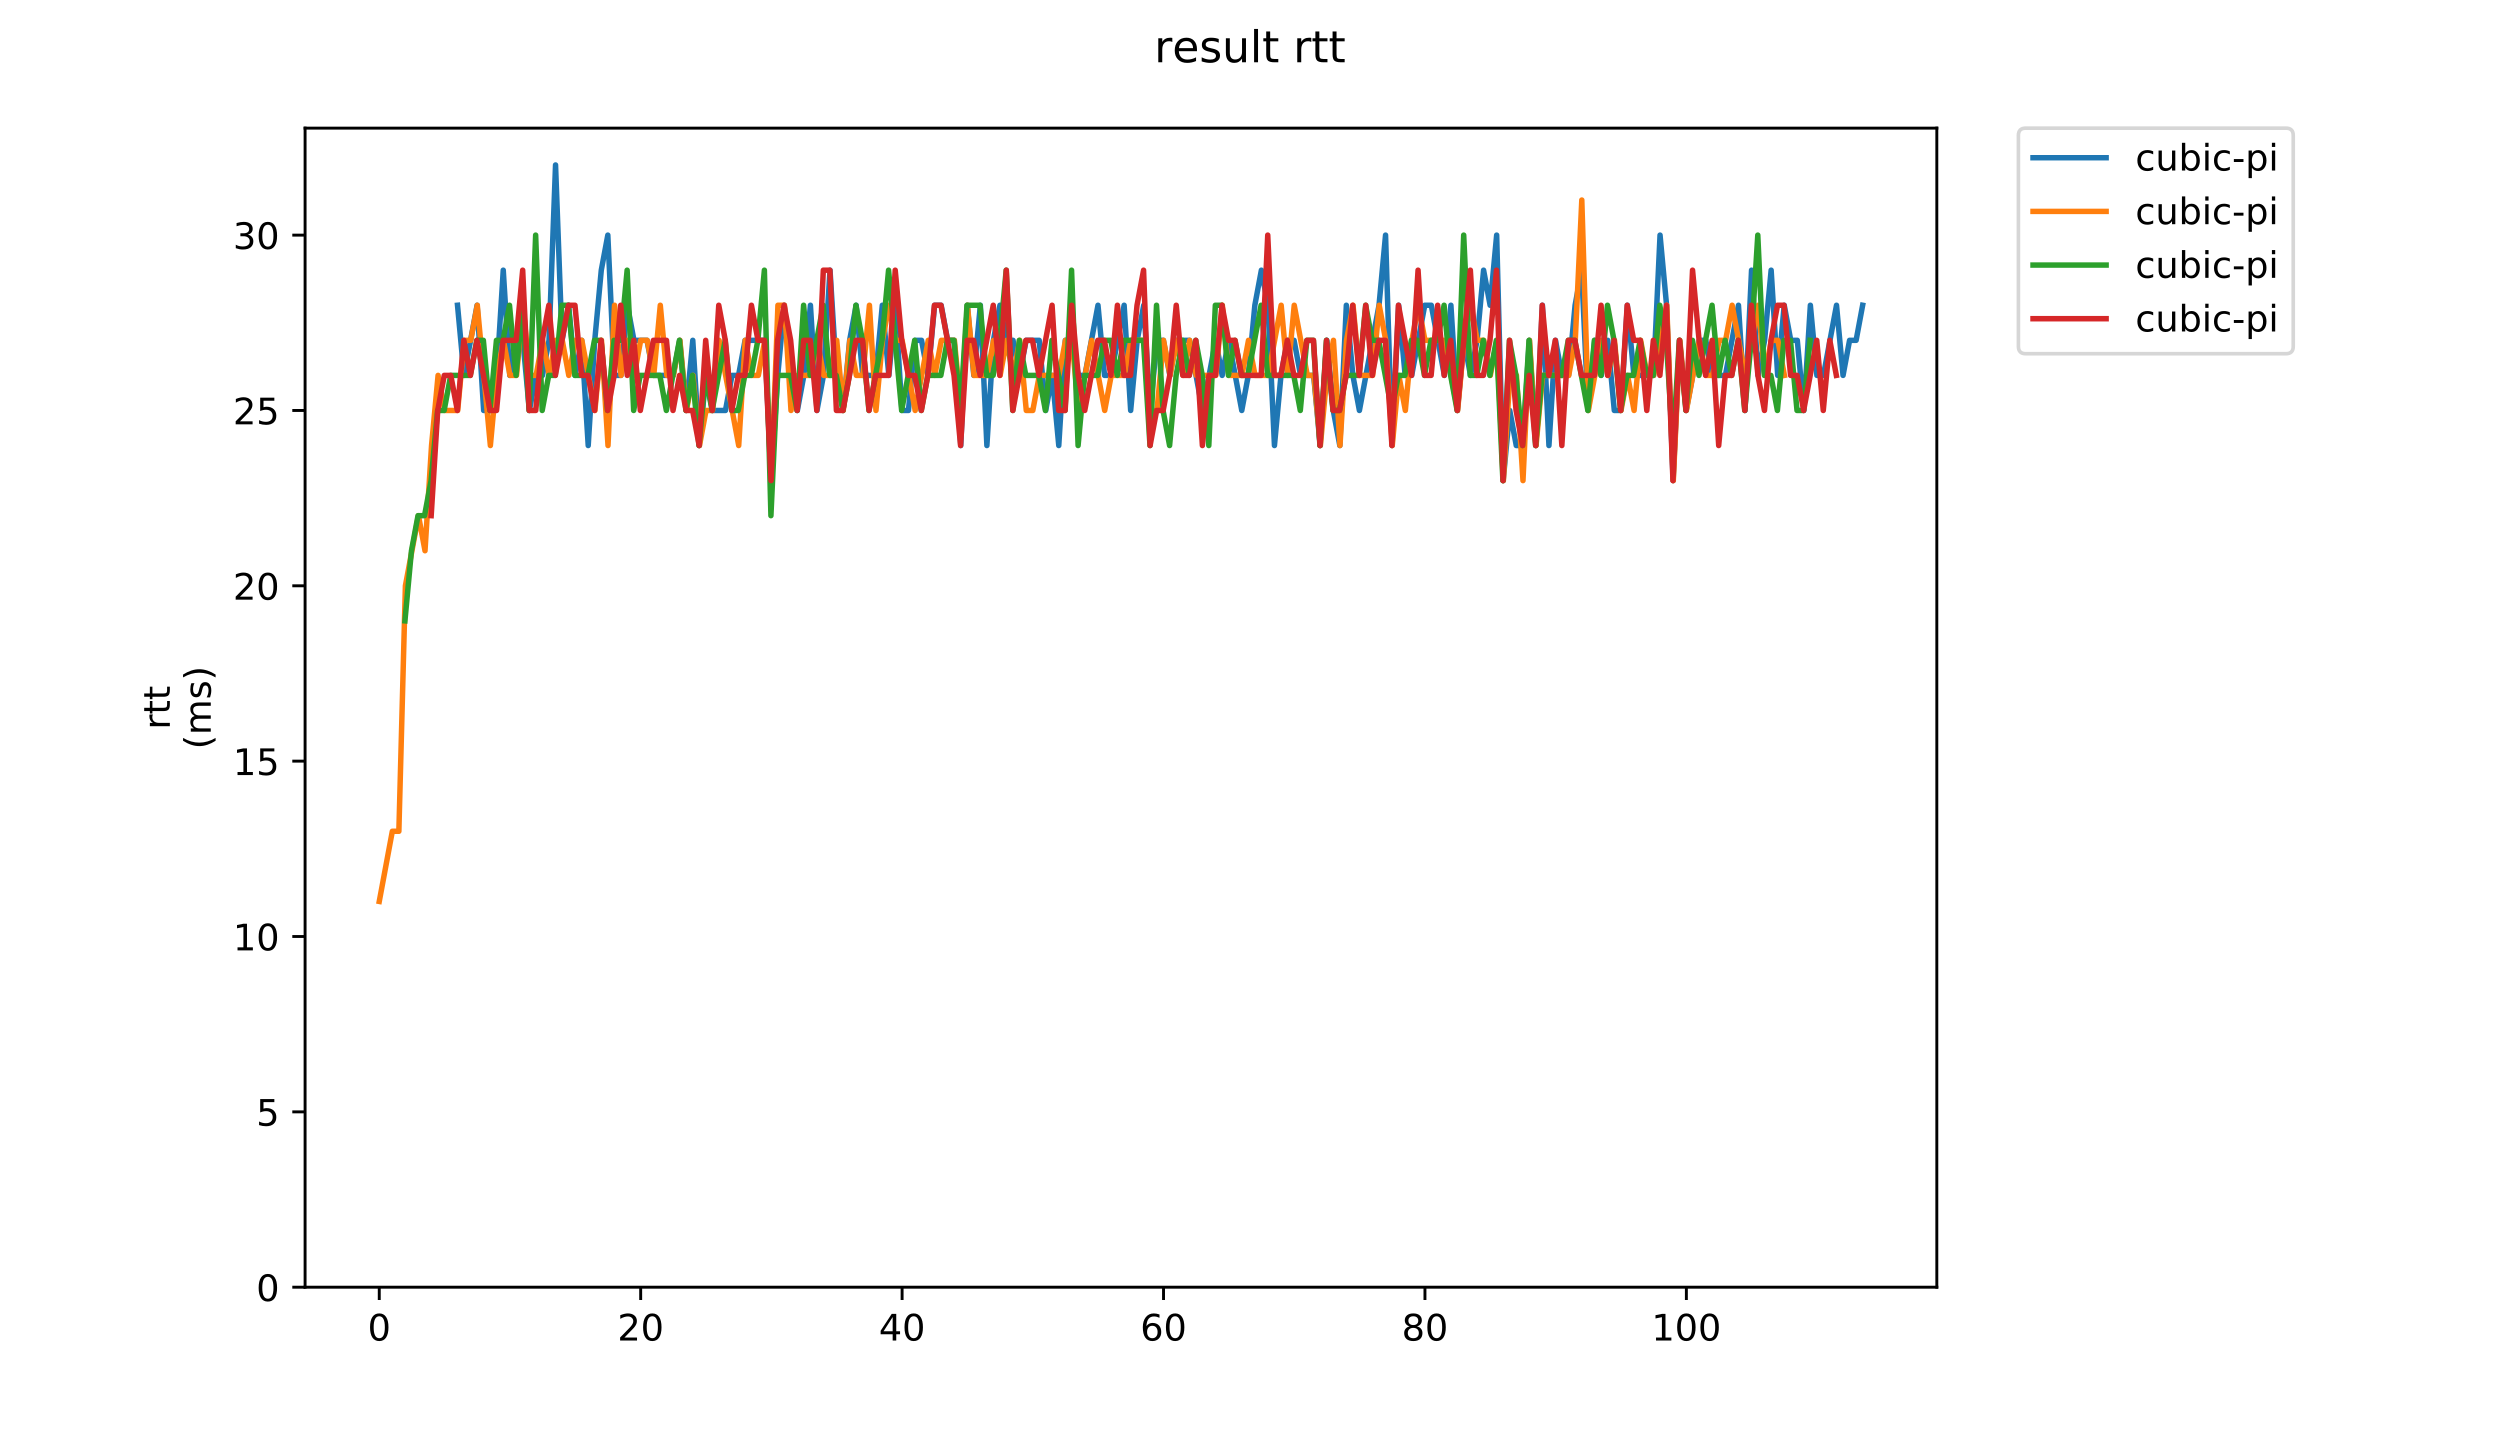 <?xml version="1.0" encoding="utf-8" standalone="no"?>
<!DOCTYPE svg PUBLIC "-//W3C//DTD SVG 1.1//EN"
  "http://www.w3.org/Graphics/SVG/1.1/DTD/svg11.dtd">
<!-- Created with matplotlib (https://matplotlib.org/) -->
<svg height="396pt" version="1.1" viewBox="0 0 684 396" width="684pt" xmlns="http://www.w3.org/2000/svg" xmlns:xlink="http://www.w3.org/1999/xlink">
 <defs>
  <style type="text/css">
*{stroke-linecap:butt;stroke-linejoin:round;}
  </style>
 </defs>
 <g id="figure_1">
  <g id="patch_1">
   <path d="M 0 396 
L 684 396 
L 684 0 
L 0 0 
z
" style="fill:#ffffff;"/>
  </g>
  <g id="axes_1">
   <g id="patch_2">
    <path d="M 83.472 352.174 
L 529.913 352.174 
L 529.913 35.062 
L 83.472 35.062 
z
" style="fill:#ffffff;"/>
   </g>
   <g id="matplotlib.axis_1">
    <g id="xtick_1">
     <g id="line2d_1">
      <defs>
       <path d="M 0 0 
L 0 3.5 
" id="m6579d2eafa" style="stroke:#000000;stroke-width:0.8;"/>
      </defs>
      <g>
       <use style="stroke:#000000;stroke-width:0.8;" x="103.765" xlink:href="#m6579d2eafa" y="352.174"/>
      </g>
     </g>
     <g id="text_1">
      <!-- 0 -->
      <defs>
       <path d="M 31.781 66.406 
Q 24.172 66.406 20.328 58.906 
Q 16.5 51.422 16.5 36.375 
Q 16.5 21.391 20.328 13.891 
Q 24.172 6.391 31.781 6.391 
Q 39.453 6.391 43.281 13.891 
Q 47.125 21.391 47.125 36.375 
Q 47.125 51.422 43.281 58.906 
Q 39.453 66.406 31.781 66.406 
z
M 31.781 74.219 
Q 44.047 74.219 50.516 64.516 
Q 56.984 54.828 56.984 36.375 
Q 56.984 17.969 50.516 8.266 
Q 44.047 -1.422 31.781 -1.422 
Q 19.531 -1.422 13.062 8.266 
Q 6.594 17.969 6.594 36.375 
Q 6.594 54.828 13.062 64.516 
Q 19.531 74.219 31.781 74.219 
z
" id="DejaVuSans-48"/>
      </defs>
      <g transform="translate(100.584 366.773)scale(0.1 -0.1)">
       <use xlink:href="#DejaVuSans-48"/>
      </g>
     </g>
    </g>
    <g id="xtick_2">
     <g id="line2d_2">
      <g>
       <use style="stroke:#000000;stroke-width:0.8;" x="175.29" xlink:href="#m6579d2eafa" y="352.174"/>
      </g>
     </g>
     <g id="text_2">
      <!-- 20 -->
      <defs>
       <path d="M 19.188 8.297 
L 53.609 8.297 
L 53.609 0 
L 7.328 0 
L 7.328 8.297 
Q 12.938 14.109 22.625 23.891 
Q 32.328 33.688 34.812 36.531 
Q 39.547 41.844 41.422 45.531 
Q 43.312 49.219 43.312 52.781 
Q 43.312 58.594 39.234 62.25 
Q 35.156 65.922 28.609 65.922 
Q 23.969 65.922 18.812 64.312 
Q 13.672 62.703 7.812 59.422 
L 7.812 69.391 
Q 13.766 71.781 18.938 73 
Q 24.125 74.219 28.422 74.219 
Q 39.75 74.219 46.484 68.547 
Q 53.219 62.891 53.219 53.422 
Q 53.219 48.922 51.531 44.891 
Q 49.859 40.875 45.406 35.406 
Q 44.188 33.984 37.641 27.219 
Q 31.109 20.453 19.188 8.297 
z
" id="DejaVuSans-50"/>
      </defs>
      <g transform="translate(168.928 366.773)scale(0.1 -0.1)">
       <use xlink:href="#DejaVuSans-50"/>
       <use x="63.623" xlink:href="#DejaVuSans-48"/>
      </g>
     </g>
    </g>
    <g id="xtick_3">
     <g id="line2d_3">
      <g>
       <use style="stroke:#000000;stroke-width:0.8;" x="246.815" xlink:href="#m6579d2eafa" y="352.174"/>
      </g>
     </g>
     <g id="text_3">
      <!-- 40 -->
      <defs>
       <path d="M 37.797 64.312 
L 12.891 25.391 
L 37.797 25.391 
z
M 35.203 72.906 
L 47.609 72.906 
L 47.609 25.391 
L 58.016 25.391 
L 58.016 17.188 
L 47.609 17.188 
L 47.609 0 
L 37.797 0 
L 37.797 17.188 
L 4.891 17.188 
L 4.891 26.703 
z
" id="DejaVuSans-52"/>
      </defs>
      <g transform="translate(240.453 366.773)scale(0.1 -0.1)">
       <use xlink:href="#DejaVuSans-52"/>
       <use x="63.623" xlink:href="#DejaVuSans-48"/>
      </g>
     </g>
    </g>
    <g id="xtick_4">
     <g id="line2d_4">
      <g>
       <use style="stroke:#000000;stroke-width:0.8;" x="318.341" xlink:href="#m6579d2eafa" y="352.174"/>
      </g>
     </g>
     <g id="text_4">
      <!-- 60 -->
      <defs>
       <path d="M 33.016 40.375 
Q 26.375 40.375 22.484 35.828 
Q 18.609 31.297 18.609 23.391 
Q 18.609 15.531 22.484 10.953 
Q 26.375 6.391 33.016 6.391 
Q 39.656 6.391 43.531 10.953 
Q 47.406 15.531 47.406 23.391 
Q 47.406 31.297 43.531 35.828 
Q 39.656 40.375 33.016 40.375 
z
M 52.594 71.297 
L 52.594 62.312 
Q 48.875 64.062 45.094 64.984 
Q 41.312 65.922 37.594 65.922 
Q 27.828 65.922 22.672 59.328 
Q 17.531 52.734 16.797 39.406 
Q 19.672 43.656 24.016 45.922 
Q 28.375 48.188 33.594 48.188 
Q 44.578 48.188 50.953 41.516 
Q 57.328 34.859 57.328 23.391 
Q 57.328 12.156 50.688 5.359 
Q 44.047 -1.422 33.016 -1.422 
Q 20.359 -1.422 13.672 8.266 
Q 6.984 17.969 6.984 36.375 
Q 6.984 53.656 15.188 63.938 
Q 23.391 74.219 37.203 74.219 
Q 40.922 74.219 44.703 73.484 
Q 48.484 72.75 52.594 71.297 
z
" id="DejaVuSans-54"/>
      </defs>
      <g transform="translate(311.978 366.773)scale(0.1 -0.1)">
       <use xlink:href="#DejaVuSans-54"/>
       <use x="63.623" xlink:href="#DejaVuSans-48"/>
      </g>
     </g>
    </g>
    <g id="xtick_5">
     <g id="line2d_5">
      <g>
       <use style="stroke:#000000;stroke-width:0.8;" x="389.866" xlink:href="#m6579d2eafa" y="352.174"/>
      </g>
     </g>
     <g id="text_5">
      <!-- 80 -->
      <defs>
       <path d="M 31.781 34.625 
Q 24.75 34.625 20.719 30.859 
Q 16.703 27.094 16.703 20.516 
Q 16.703 13.922 20.719 10.156 
Q 24.75 6.391 31.781 6.391 
Q 38.812 6.391 42.859 10.172 
Q 46.922 13.969 46.922 20.516 
Q 46.922 27.094 42.891 30.859 
Q 38.875 34.625 31.781 34.625 
z
M 21.922 38.812 
Q 15.578 40.375 12.031 44.719 
Q 8.5 49.078 8.5 55.328 
Q 8.5 64.062 14.719 69.141 
Q 20.953 74.219 31.781 74.219 
Q 42.672 74.219 48.875 69.141 
Q 55.078 64.062 55.078 55.328 
Q 55.078 49.078 51.531 44.719 
Q 48 40.375 41.703 38.812 
Q 48.828 37.156 52.797 32.312 
Q 56.781 27.484 56.781 20.516 
Q 56.781 9.906 50.312 4.234 
Q 43.844 -1.422 31.781 -1.422 
Q 19.734 -1.422 13.25 4.234 
Q 6.781 9.906 6.781 20.516 
Q 6.781 27.484 10.781 32.312 
Q 14.797 37.156 21.922 38.812 
z
M 18.312 54.391 
Q 18.312 48.734 21.844 45.562 
Q 25.391 42.391 31.781 42.391 
Q 38.141 42.391 41.719 45.562 
Q 45.312 48.734 45.312 54.391 
Q 45.312 60.062 41.719 63.234 
Q 38.141 66.406 31.781 66.406 
Q 25.391 66.406 21.844 63.234 
Q 18.312 60.062 18.312 54.391 
z
" id="DejaVuSans-56"/>
      </defs>
      <g transform="translate(383.503 366.773)scale(0.1 -0.1)">
       <use xlink:href="#DejaVuSans-56"/>
       <use x="63.623" xlink:href="#DejaVuSans-48"/>
      </g>
     </g>
    </g>
    <g id="xtick_6">
     <g id="line2d_6">
      <g>
       <use style="stroke:#000000;stroke-width:0.8;" x="461.391" xlink:href="#m6579d2eafa" y="352.174"/>
      </g>
     </g>
     <g id="text_6">
      <!-- 100 -->
      <defs>
       <path d="M 12.406 8.297 
L 28.516 8.297 
L 28.516 63.922 
L 10.984 60.406 
L 10.984 69.391 
L 28.422 72.906 
L 38.281 72.906 
L 38.281 8.297 
L 54.391 8.297 
L 54.391 0 
L 12.406 0 
z
" id="DejaVuSans-49"/>
      </defs>
      <g transform="translate(451.847 366.773)scale(0.1 -0.1)">
       <use xlink:href="#DejaVuSans-49"/>
       <use x="63.623" xlink:href="#DejaVuSans-48"/>
       <use x="127.246" xlink:href="#DejaVuSans-48"/>
      </g>
     </g>
    </g>
   </g>
   <g id="matplotlib.axis_2">
    <g id="ytick_1">
     <g id="line2d_7">
      <defs>
       <path d="M 0 0 
L -3.5 0 
" id="m6460f15940" style="stroke:#000000;stroke-width:0.8;"/>
      </defs>
      <g>
       <use style="stroke:#000000;stroke-width:0.8;" x="83.472" xlink:href="#m6460f15940" y="352.174"/>
      </g>
     </g>
     <g id="text_7">
      <!-- 0 -->
      <g transform="translate(70.11 355.973)scale(0.1 -0.1)">
       <use xlink:href="#DejaVuSans-48"/>
      </g>
     </g>
    </g>
    <g id="ytick_2">
     <g id="line2d_8">
      <g>
       <use style="stroke:#000000;stroke-width:0.8;" x="83.472" xlink:href="#m6460f15940" y="304.2"/>
      </g>
     </g>
     <g id="text_8">
      <!-- 5 -->
      <defs>
       <path d="M 10.797 72.906 
L 49.516 72.906 
L 49.516 64.594 
L 19.828 64.594 
L 19.828 46.734 
Q 21.969 47.469 24.109 47.828 
Q 26.266 48.188 28.422 48.188 
Q 40.625 48.188 47.75 41.5 
Q 54.891 34.812 54.891 23.391 
Q 54.891 11.625 47.562 5.094 
Q 40.234 -1.422 26.906 -1.422 
Q 22.312 -1.422 17.547 -0.641 
Q 12.797 0.141 7.719 1.703 
L 7.719 11.625 
Q 12.109 9.234 16.797 8.062 
Q 21.484 6.891 26.703 6.891 
Q 35.156 6.891 40.078 11.328 
Q 45.016 15.766 45.016 23.391 
Q 45.016 31 40.078 35.438 
Q 35.156 39.891 26.703 39.891 
Q 22.75 39.891 18.812 39.016 
Q 14.891 38.141 10.797 36.281 
z
" id="DejaVuSans-53"/>
      </defs>
      <g transform="translate(70.11 307.999)scale(0.1 -0.1)">
       <use xlink:href="#DejaVuSans-53"/>
      </g>
     </g>
    </g>
    <g id="ytick_3">
     <g id="line2d_9">
      <g>
       <use style="stroke:#000000;stroke-width:0.8;" x="83.472" xlink:href="#m6460f15940" y="256.225"/>
      </g>
     </g>
     <g id="text_9">
      <!-- 10 -->
      <g transform="translate(63.747 260.024)scale(0.1 -0.1)">
       <use xlink:href="#DejaVuSans-49"/>
       <use x="63.623" xlink:href="#DejaVuSans-48"/>
      </g>
     </g>
    </g>
    <g id="ytick_4">
     <g id="line2d_10">
      <g>
       <use style="stroke:#000000;stroke-width:0.8;" x="83.472" xlink:href="#m6460f15940" y="208.251"/>
      </g>
     </g>
     <g id="text_10">
      <!-- 15 -->
      <g transform="translate(63.747 212.05)scale(0.1 -0.1)">
       <use xlink:href="#DejaVuSans-49"/>
       <use x="63.623" xlink:href="#DejaVuSans-53"/>
      </g>
     </g>
    </g>
    <g id="ytick_5">
     <g id="line2d_11">
      <g>
       <use style="stroke:#000000;stroke-width:0.8;" x="83.472" xlink:href="#m6460f15940" y="160.276"/>
      </g>
     </g>
     <g id="text_11">
      <!-- 20 -->
      <g transform="translate(63.747 164.075)scale(0.1 -0.1)">
       <use xlink:href="#DejaVuSans-50"/>
       <use x="63.623" xlink:href="#DejaVuSans-48"/>
      </g>
     </g>
    </g>
    <g id="ytick_6">
     <g id="line2d_12">
      <g>
       <use style="stroke:#000000;stroke-width:0.8;" x="83.472" xlink:href="#m6460f15940" y="112.301"/>
      </g>
     </g>
     <g id="text_12">
      <!-- 25 -->
      <g transform="translate(63.747 116.101)scale(0.1 -0.1)">
       <use xlink:href="#DejaVuSans-50"/>
       <use x="63.623" xlink:href="#DejaVuSans-53"/>
      </g>
     </g>
    </g>
    <g id="ytick_7">
     <g id="line2d_13">
      <g>
       <use style="stroke:#000000;stroke-width:0.8;" x="83.472" xlink:href="#m6460f15940" y="64.327"/>
      </g>
     </g>
     <g id="text_13">
      <!-- 30 -->
      <defs>
       <path d="M 40.578 39.312 
Q 47.656 37.797 51.625 33 
Q 55.609 28.219 55.609 21.188 
Q 55.609 10.406 48.188 4.484 
Q 40.766 -1.422 27.094 -1.422 
Q 22.516 -1.422 17.656 -0.516 
Q 12.797 0.391 7.625 2.203 
L 7.625 11.719 
Q 11.719 9.328 16.594 8.109 
Q 21.484 6.891 26.812 6.891 
Q 36.078 6.891 40.938 10.547 
Q 45.797 14.203 45.797 21.188 
Q 45.797 27.641 41.281 31.266 
Q 36.766 34.906 28.719 34.906 
L 20.219 34.906 
L 20.219 43.016 
L 29.109 43.016 
Q 36.375 43.016 40.234 45.922 
Q 44.094 48.828 44.094 54.297 
Q 44.094 59.906 40.109 62.906 
Q 36.141 65.922 28.719 65.922 
Q 24.656 65.922 20.016 65.031 
Q 15.375 64.156 9.812 62.312 
L 9.812 71.094 
Q 15.438 72.656 20.344 73.438 
Q 25.25 74.219 29.594 74.219 
Q 40.828 74.219 47.359 69.109 
Q 53.906 64.016 53.906 55.328 
Q 53.906 49.266 50.438 45.094 
Q 46.969 40.922 40.578 39.312 
z
" id="DejaVuSans-51"/>
      </defs>
      <g transform="translate(63.747 68.126)scale(0.1 -0.1)">
       <use xlink:href="#DejaVuSans-51"/>
       <use x="63.623" xlink:href="#DejaVuSans-48"/>
      </g>
     </g>
    </g>
    <g id="text_14">
     <!-- rtt -->
     <defs>
      <path d="M 41.109 46.297 
Q 39.594 47.172 37.812 47.578 
Q 36.031 48 33.891 48 
Q 26.266 48 22.188 43.047 
Q 18.109 38.094 18.109 28.812 
L 18.109 0 
L 9.078 0 
L 9.078 54.688 
L 18.109 54.688 
L 18.109 46.188 
Q 20.953 51.172 25.484 53.578 
Q 30.031 56 36.531 56 
Q 37.453 56 38.578 55.875 
Q 39.703 55.766 41.062 55.516 
z
" id="DejaVuSans-114"/>
      <path d="M 18.312 70.219 
L 18.312 54.688 
L 36.812 54.688 
L 36.812 47.703 
L 18.312 47.703 
L 18.312 18.016 
Q 18.312 11.328 20.141 9.422 
Q 21.969 7.516 27.594 7.516 
L 36.812 7.516 
L 36.812 0 
L 27.594 0 
Q 17.188 0 13.234 3.875 
Q 9.281 7.766 9.281 18.016 
L 9.281 47.703 
L 2.688 47.703 
L 2.688 54.688 
L 9.281 54.688 
L 9.281 70.219 
z
" id="DejaVuSans-116"/>
     </defs>
     <g transform="translate(46.47 199.594)rotate(-90)scale(0.1 -0.1)">
      <use xlink:href="#DejaVuSans-114"/>
      <use x="41.113" xlink:href="#DejaVuSans-116"/>
      <use x="80.322" xlink:href="#DejaVuSans-116"/>
     </g>
     <!-- (ms) -->
     <defs>
      <path d="M 31 75.875 
Q 24.469 64.656 21.281 53.656 
Q 18.109 42.672 18.109 31.391 
Q 18.109 20.125 21.312 9.062 
Q 24.516 -2 31 -13.188 
L 23.188 -13.188 
Q 15.875 -1.703 12.234 9.375 
Q 8.594 20.453 8.594 31.391 
Q 8.594 42.281 12.203 53.312 
Q 15.828 64.359 23.188 75.875 
z
" id="DejaVuSans-40"/>
      <path d="M 52 44.188 
Q 55.375 50.25 60.062 53.125 
Q 64.75 56 71.094 56 
Q 79.641 56 84.281 50.016 
Q 88.922 44.047 88.922 33.016 
L 88.922 0 
L 79.891 0 
L 79.891 32.719 
Q 79.891 40.578 77.094 44.375 
Q 74.312 48.188 68.609 48.188 
Q 61.625 48.188 57.562 43.547 
Q 53.516 38.922 53.516 30.906 
L 53.516 0 
L 44.484 0 
L 44.484 32.719 
Q 44.484 40.625 41.703 44.406 
Q 38.922 48.188 33.109 48.188 
Q 26.219 48.188 22.156 43.531 
Q 18.109 38.875 18.109 30.906 
L 18.109 0 
L 9.078 0 
L 9.078 54.688 
L 18.109 54.688 
L 18.109 46.188 
Q 21.188 51.219 25.484 53.609 
Q 29.781 56 35.688 56 
Q 41.656 56 45.828 52.969 
Q 50 49.953 52 44.188 
z
" id="DejaVuSans-109"/>
      <path d="M 44.281 53.078 
L 44.281 44.578 
Q 40.484 46.531 36.375 47.5 
Q 32.281 48.484 27.875 48.484 
Q 21.188 48.484 17.844 46.438 
Q 14.5 44.391 14.5 40.281 
Q 14.5 37.156 16.891 35.375 
Q 19.281 33.594 26.516 31.984 
L 29.594 31.297 
Q 39.156 29.25 43.188 25.516 
Q 47.219 21.781 47.219 15.094 
Q 47.219 7.469 41.188 3.016 
Q 35.156 -1.422 24.609 -1.422 
Q 20.219 -1.422 15.453 -0.562 
Q 10.688 0.297 5.422 2 
L 5.422 11.281 
Q 10.406 8.688 15.234 7.391 
Q 20.062 6.109 24.812 6.109 
Q 31.156 6.109 34.562 8.281 
Q 37.984 10.453 37.984 14.406 
Q 37.984 18.062 35.516 20.016 
Q 33.062 21.969 24.703 23.781 
L 21.578 24.516 
Q 13.234 26.266 9.516 29.906 
Q 5.812 33.547 5.812 39.891 
Q 5.812 47.609 11.281 51.797 
Q 16.75 56 26.812 56 
Q 31.781 56 36.172 55.266 
Q 40.578 54.547 44.281 53.078 
z
" id="DejaVuSans-115"/>
      <path d="M 8.016 75.875 
L 15.828 75.875 
Q 23.141 64.359 26.781 53.312 
Q 30.422 42.281 30.422 31.391 
Q 30.422 20.453 26.781 9.375 
Q 23.141 -1.703 15.828 -13.188 
L 8.016 -13.188 
Q 14.5 -2 17.703 9.062 
Q 20.906 20.125 20.906 31.391 
Q 20.906 42.672 17.703 53.656 
Q 14.5 64.656 8.016 75.875 
z
" id="DejaVuSans-41"/>
     </defs>
     <g transform="translate(57.668 204.995)rotate(-90)scale(0.1 -0.1)">
      <use xlink:href="#DejaVuSans-40"/>
      <use x="39.014" xlink:href="#DejaVuSans-109"/>
      <use x="136.426" xlink:href="#DejaVuSans-115"/>
      <use x="188.525" xlink:href="#DejaVuSans-41"/>
     </g>
    </g>
   </g>
   <g id="line2d_14">
    <path clip-path="url(#p8a8589d492)" d="M 125.173 83.517 
L 126.961 102.707 
L 130.537 83.517 
L 132.325 112.301 
L 134.113 112.301 
L 135.901 102.707 
L 137.689 73.922 
L 139.478 102.707 
L 141.266 93.112 
L 143.054 93.112 
L 144.842 112.301 
L 146.63 102.707 
L 148.418 102.707 
L 150.206 93.112 
L 151.995 45.137 
L 153.783 93.112 
L 155.571 83.517 
L 157.359 102.707 
L 159.147 93.112 
L 160.935 121.896 
L 162.723 93.112 
L 164.511 73.922 
L 166.3 64.327 
L 168.088 102.707 
L 169.876 102.707 
L 171.664 83.517 
L 173.452 93.112 
L 177.028 93.112 
L 178.816 102.707 
L 184.181 102.707 
L 185.969 93.112 
L 187.757 112.301 
L 189.545 93.112 
L 191.333 121.896 
L 193.121 102.707 
L 194.91 112.301 
L 198.486 112.301 
L 200.274 102.707 
L 202.062 102.707 
L 203.85 93.112 
L 209.215 93.112 
L 211.003 131.491 
L 212.791 102.707 
L 214.579 83.517 
L 216.367 102.707 
L 218.155 112.301 
L 219.943 102.707 
L 221.732 83.517 
L 223.52 112.301 
L 225.308 102.707 
L 227.096 73.922 
L 228.884 102.707 
L 230.672 112.301 
L 232.46 93.112 
L 234.248 83.517 
L 236.037 102.707 
L 239.613 102.707 
L 241.401 83.517 
L 243.189 102.707 
L 244.977 83.517 
L 246.765 112.301 
L 248.553 112.301 
L 250.342 93.112 
L 252.13 93.112 
L 253.918 102.707 
L 255.706 83.517 
L 257.494 83.517 
L 259.282 93.112 
L 261.07 93.112 
L 262.858 121.896 
L 264.647 83.517 
L 266.435 102.707 
L 268.223 83.517 
L 270.011 121.896 
L 271.799 93.112 
L 273.587 83.517 
L 275.375 93.112 
L 277.164 93.112 
L 278.952 102.707 
L 280.74 93.112 
L 284.316 93.112 
L 286.104 112.301 
L 287.892 102.707 
L 289.68 121.896 
L 291.469 93.112 
L 293.257 93.112 
L 295.045 102.707 
L 296.833 102.707 
L 300.409 83.517 
L 302.197 102.707 
L 303.985 102.707 
L 307.562 83.517 
L 309.35 112.301 
L 311.138 93.112 
L 312.926 83.517 
L 314.714 112.301 
L 316.502 93.112 
L 318.29 93.112 
L 320.079 102.707 
L 321.867 93.112 
L 325.443 93.112 
L 329.019 112.301 
L 332.595 93.112 
L 334.384 102.707 
L 336.172 93.112 
L 339.748 112.301 
L 341.536 102.707 
L 343.324 83.517 
L 345.112 73.922 
L 346.901 83.517 
L 348.689 121.896 
L 350.477 102.707 
L 352.265 93.112 
L 354.053 93.112 
L 355.841 102.707 
L 359.417 102.707 
L 361.206 121.896 
L 362.994 93.112 
L 364.782 112.301 
L 366.57 121.896 
L 368.358 83.517 
L 370.146 102.707 
L 371.934 112.301 
L 377.299 83.517 
L 379.087 64.327 
L 380.875 121.896 
L 382.663 83.517 
L 384.451 102.707 
L 386.239 102.707 
L 389.816 83.517 
L 391.604 83.517 
L 395.18 102.707 
L 396.968 83.517 
L 398.756 112.301 
L 400.544 93.112 
L 402.332 102.707 
L 404.121 93.112 
L 405.909 73.922 
L 407.697 83.517 
L 409.485 64.327 
L 411.273 131.491 
L 413.061 112.301 
L 414.849 121.896 
L 416.638 121.896 
L 418.426 93.112 
L 420.214 121.896 
L 422.002 83.517 
L 423.79 121.896 
L 425.578 93.112 
L 427.366 102.707 
L 429.154 102.707 
L 430.943 83.517 
L 432.731 73.922 
L 434.519 112.301 
L 436.307 93.112 
L 438.095 102.707 
L 439.883 93.112 
L 441.671 112.301 
L 443.459 112.301 
L 445.248 83.517 
L 447.036 102.707 
L 452.4 102.707 
L 454.188 64.327 
L 455.976 83.517 
L 457.764 131.491 
L 459.553 93.112 
L 461.341 112.301 
L 464.917 93.112 
L 466.705 93.112 
L 468.493 102.707 
L 472.07 102.707 
L 475.646 83.517 
L 477.434 112.301 
L 479.222 73.922 
L 481.01 102.707 
L 482.798 93.112 
L 484.586 73.922 
L 486.375 102.707 
L 488.163 83.517 
L 489.951 93.112 
L 491.739 93.112 
L 493.527 112.301 
L 495.315 83.517 
L 497.103 102.707 
L 498.891 102.707 
L 502.468 83.517 
L 504.256 102.707 
L 506.044 93.112 
L 507.832 93.112 
L 509.62 83.517 
L 509.62 83.517 
" style="fill:none;stroke:#1f77b4;stroke-linecap:square;stroke-width:1.5;"/>
   </g>
   <g id="line2d_15">
    <path clip-path="url(#p8a8589d492)" d="M 103.765 246.63 
L 107.341 227.44 
L 109.129 227.44 
L 110.918 160.276 
L 114.494 141.086 
L 116.282 150.681 
L 118.07 121.896 
L 119.858 102.707 
L 121.646 112.301 
L 125.223 112.301 
L 127.011 93.112 
L 128.799 93.112 
L 130.587 83.517 
L 134.163 121.896 
L 135.951 102.707 
L 137.74 93.112 
L 139.528 102.707 
L 141.316 102.707 
L 143.104 83.517 
L 144.892 102.707 
L 146.68 102.707 
L 148.468 93.112 
L 150.256 102.707 
L 152.045 93.112 
L 153.833 93.112 
L 155.621 102.707 
L 157.409 93.112 
L 159.197 93.112 
L 162.773 112.301 
L 164.561 93.112 
L 166.35 121.896 
L 168.138 83.517 
L 169.926 102.707 
L 171.714 93.112 
L 173.502 102.707 
L 175.29 93.112 
L 177.078 93.112 
L 178.866 102.707 
L 180.655 83.517 
L 182.443 102.707 
L 184.231 102.707 
L 186.019 93.112 
L 187.807 112.301 
L 189.595 102.707 
L 191.383 121.896 
L 193.172 112.301 
L 194.96 112.301 
L 196.748 93.112 
L 202.112 121.896 
L 203.9 93.112 
L 205.688 102.707 
L 207.477 102.707 
L 209.265 93.112 
L 211.053 131.491 
L 212.841 83.517 
L 214.629 83.517 
L 216.417 112.301 
L 218.205 102.707 
L 221.782 102.707 
L 223.57 93.112 
L 225.358 102.707 
L 227.146 102.707 
L 228.934 93.112 
L 230.722 112.301 
L 232.51 93.112 
L 234.298 102.707 
L 236.087 102.707 
L 237.875 83.517 
L 239.663 112.301 
L 241.451 93.112 
L 243.239 83.517 
L 245.027 93.112 
L 246.815 93.112 
L 250.392 112.301 
L 253.968 93.112 
L 255.756 102.707 
L 257.544 93.112 
L 261.12 93.112 
L 262.909 112.301 
L 264.697 83.517 
L 266.485 102.707 
L 270.061 102.707 
L 271.849 93.112 
L 273.637 102.707 
L 275.425 93.112 
L 277.214 102.707 
L 279.002 93.112 
L 280.79 112.301 
L 282.578 112.301 
L 284.366 102.707 
L 289.73 102.707 
L 291.519 93.112 
L 293.307 93.112 
L 295.095 112.301 
L 298.671 93.112 
L 302.247 112.301 
L 304.035 102.707 
L 307.612 102.707 
L 309.4 93.112 
L 312.976 93.112 
L 314.764 112.301 
L 316.552 112.301 
L 318.341 93.112 
L 320.129 102.707 
L 321.917 93.112 
L 323.705 102.707 
L 325.493 93.112 
L 327.281 102.707 
L 332.646 102.707 
L 334.434 83.517 
L 336.222 102.707 
L 339.798 102.707 
L 341.586 93.112 
L 343.374 102.707 
L 346.951 102.707 
L 350.527 83.517 
L 352.315 102.707 
L 354.103 83.517 
L 357.679 102.707 
L 359.467 102.707 
L 361.256 121.896 
L 363.044 102.707 
L 364.832 93.112 
L 366.62 121.896 
L 368.408 93.112 
L 370.196 83.517 
L 371.984 102.707 
L 375.561 102.707 
L 377.349 83.517 
L 379.137 93.112 
L 380.925 121.896 
L 382.713 102.707 
L 384.501 112.301 
L 386.289 93.112 
L 388.078 83.517 
L 389.866 93.112 
L 395.23 93.112 
L 398.806 112.301 
L 400.594 93.112 
L 402.383 83.517 
L 404.171 93.112 
L 405.959 93.112 
L 407.747 102.707 
L 409.535 93.112 
L 411.323 131.491 
L 413.111 102.707 
L 414.899 102.707 
L 416.688 131.491 
L 418.476 93.112 
L 420.264 121.896 
L 422.052 102.707 
L 429.204 102.707 
L 430.993 93.112 
L 432.781 54.732 
L 434.569 112.301 
L 438.145 93.112 
L 439.933 102.707 
L 441.721 93.112 
L 443.51 112.301 
L 445.298 102.707 
L 447.086 112.301 
L 448.874 93.112 
L 450.662 102.707 
L 452.45 102.707 
L 456.026 83.517 
L 457.815 131.491 
L 459.603 93.112 
L 461.391 112.301 
L 464.967 93.112 
L 466.755 102.707 
L 468.543 102.707 
L 470.331 93.112 
L 472.12 93.112 
L 473.908 83.517 
L 477.484 102.707 
L 481.06 83.517 
L 482.848 102.707 
L 484.636 93.112 
L 486.425 93.112 
L 488.213 102.707 
L 488.213 102.707 
" style="fill:none;stroke:#ff7f0e;stroke-linecap:square;stroke-width:1.5;"/>
   </g>
   <g id="line2d_16">
    <path clip-path="url(#p8a8589d492)" d="M 110.789 169.871 
L 112.577 150.681 
L 114.365 141.086 
L 116.153 141.086 
L 117.941 131.491 
L 119.73 112.301 
L 121.518 112.301 
L 123.306 102.707 
L 128.67 102.707 
L 130.458 93.112 
L 132.246 93.112 
L 134.035 112.301 
L 135.823 93.112 
L 137.611 93.112 
L 139.399 83.517 
L 141.187 102.707 
L 142.975 83.517 
L 144.763 112.301 
L 146.551 64.327 
L 148.34 112.301 
L 150.128 102.707 
L 151.916 102.707 
L 153.704 83.517 
L 155.492 83.517 
L 157.28 102.707 
L 160.856 102.707 
L 162.645 93.112 
L 164.433 93.112 
L 166.221 112.301 
L 168.009 93.112 
L 169.797 93.112 
L 171.585 73.922 
L 173.373 112.301 
L 175.161 102.707 
L 180.526 102.707 
L 182.314 112.301 
L 185.89 93.112 
L 187.678 112.301 
L 189.467 102.707 
L 191.255 121.896 
L 193.043 102.707 
L 194.831 112.301 
L 198.407 93.112 
L 200.195 112.301 
L 201.983 112.301 
L 203.772 102.707 
L 205.56 102.707 
L 207.348 93.112 
L 209.136 73.922 
L 210.924 141.086 
L 212.712 102.707 
L 216.288 102.707 
L 218.077 112.301 
L 219.865 83.517 
L 221.653 102.707 
L 225.229 83.517 
L 227.017 102.707 
L 228.805 102.707 
L 230.593 112.301 
L 232.382 102.707 
L 234.17 83.517 
L 235.958 93.112 
L 237.746 112.301 
L 241.322 93.112 
L 243.11 73.922 
L 246.687 112.301 
L 250.263 93.112 
L 252.051 112.301 
L 253.839 102.707 
L 257.415 102.707 
L 259.204 93.112 
L 260.992 93.112 
L 262.78 112.301 
L 264.568 83.517 
L 268.144 83.517 
L 269.932 102.707 
L 271.72 102.707 
L 273.509 93.112 
L 275.297 73.922 
L 277.085 112.301 
L 278.873 93.112 
L 280.661 102.707 
L 284.237 102.707 
L 286.025 112.301 
L 287.814 93.112 
L 291.39 112.301 
L 293.178 73.922 
L 294.966 121.896 
L 296.754 102.707 
L 300.33 102.707 
L 302.119 93.112 
L 303.907 93.112 
L 305.695 102.707 
L 307.483 93.112 
L 312.847 93.112 
L 314.636 121.896 
L 316.424 83.517 
L 318.212 112.301 
L 320 121.896 
L 321.788 102.707 
L 323.576 93.112 
L 325.364 102.707 
L 327.152 93.112 
L 328.941 102.707 
L 330.729 121.896 
L 332.517 83.517 
L 334.305 83.517 
L 336.093 102.707 
L 337.881 93.112 
L 339.669 102.707 
L 341.457 102.707 
L 345.034 83.517 
L 346.822 102.707 
L 353.974 102.707 
L 355.762 112.301 
L 357.551 93.112 
L 359.339 93.112 
L 361.127 121.896 
L 362.915 93.112 
L 364.703 112.301 
L 366.491 112.301 
L 368.279 102.707 
L 371.856 102.707 
L 373.644 83.517 
L 375.432 93.112 
L 377.22 93.112 
L 380.796 112.301 
L 382.584 102.707 
L 384.373 102.707 
L 386.161 93.112 
L 387.949 93.112 
L 389.737 102.707 
L 391.525 93.112 
L 393.313 93.112 
L 395.101 83.517 
L 396.889 102.707 
L 398.678 112.301 
L 400.466 64.327 
L 402.254 102.707 
L 404.042 102.707 
L 405.83 93.112 
L 407.618 102.707 
L 409.406 93.112 
L 411.194 131.491 
L 412.983 93.112 
L 414.771 102.707 
L 416.559 121.896 
L 418.347 93.112 
L 420.135 121.896 
L 421.923 102.707 
L 427.288 102.707 
L 429.076 93.112 
L 430.864 93.112 
L 434.44 112.301 
L 436.228 93.112 
L 438.016 102.707 
L 439.805 83.517 
L 441.593 93.112 
L 443.381 112.301 
L 445.169 102.707 
L 446.957 102.707 
L 448.745 93.112 
L 450.533 102.707 
L 452.321 102.707 
L 454.11 83.517 
L 455.898 93.112 
L 457.686 121.896 
L 459.474 93.112 
L 461.262 112.301 
L 463.05 93.112 
L 464.838 102.707 
L 468.415 83.517 
L 470.203 102.707 
L 471.991 93.112 
L 473.779 102.707 
L 475.567 93.112 
L 477.355 112.301 
L 479.143 93.112 
L 480.931 64.327 
L 482.72 102.707 
L 484.508 102.707 
L 486.296 112.301 
L 488.084 93.112 
L 489.872 93.112 
L 491.66 112.301 
L 493.448 112.301 
L 495.237 93.112 
L 495.237 93.112 
" style="fill:none;stroke:#2ca02c;stroke-linecap:square;stroke-width:1.5;"/>
   </g>
   <g id="line2d_17">
    <path clip-path="url(#p8a8589d492)" d="M 117.974 141.086 
L 119.762 112.301 
L 121.55 102.707 
L 123.338 102.707 
L 125.126 112.301 
L 126.914 93.112 
L 128.702 102.707 
L 130.49 93.112 
L 134.067 112.301 
L 135.855 112.301 
L 137.643 93.112 
L 141.219 93.112 
L 143.007 73.922 
L 144.795 112.301 
L 146.584 112.301 
L 148.372 93.112 
L 150.16 83.517 
L 151.948 102.707 
L 155.524 83.517 
L 157.312 83.517 
L 159.101 102.707 
L 160.889 102.707 
L 162.677 112.301 
L 164.465 93.112 
L 166.253 112.301 
L 168.041 102.707 
L 169.829 83.517 
L 171.617 102.707 
L 173.406 93.112 
L 175.194 112.301 
L 178.77 93.112 
L 182.346 93.112 
L 184.134 112.301 
L 185.922 102.707 
L 187.711 112.301 
L 189.499 112.301 
L 191.287 121.896 
L 193.075 93.112 
L 194.863 112.301 
L 196.651 83.517 
L 198.439 93.112 
L 200.227 112.301 
L 202.016 102.707 
L 203.804 102.707 
L 205.592 83.517 
L 207.38 93.112 
L 209.168 93.112 
L 210.956 131.491 
L 212.744 93.112 
L 214.533 83.517 
L 216.321 93.112 
L 218.109 112.301 
L 219.897 93.112 
L 221.685 93.112 
L 223.473 112.301 
L 225.261 73.922 
L 227.049 73.922 
L 228.838 112.301 
L 230.626 112.301 
L 234.202 93.112 
L 235.99 93.112 
L 237.778 112.301 
L 239.566 102.707 
L 243.143 102.707 
L 244.931 73.922 
L 246.719 93.112 
L 248.507 102.707 
L 250.295 102.707 
L 252.083 112.301 
L 253.871 102.707 
L 255.659 83.517 
L 257.448 83.517 
L 261.024 102.707 
L 262.812 121.896 
L 264.6 93.112 
L 266.388 93.112 
L 268.176 102.707 
L 271.753 83.517 
L 273.541 102.707 
L 275.329 73.922 
L 277.117 112.301 
L 280.693 93.112 
L 282.481 93.112 
L 284.27 102.707 
L 287.846 83.517 
L 289.634 112.301 
L 291.422 112.301 
L 293.21 83.517 
L 294.998 102.707 
L 296.786 112.301 
L 300.363 93.112 
L 302.151 93.112 
L 303.939 102.707 
L 305.727 83.517 
L 307.515 102.707 
L 309.303 102.707 
L 311.091 83.517 
L 312.88 73.922 
L 314.668 121.896 
L 316.456 112.301 
L 318.244 112.301 
L 320.032 102.707 
L 321.82 83.517 
L 323.608 102.707 
L 325.396 102.707 
L 327.185 93.112 
L 328.973 121.896 
L 330.761 102.707 
L 332.549 102.707 
L 334.337 83.517 
L 336.125 93.112 
L 337.913 93.112 
L 339.702 102.707 
L 345.066 102.707 
L 346.854 64.327 
L 348.642 102.707 
L 350.43 102.707 
L 352.218 93.112 
L 354.007 102.707 
L 355.795 102.707 
L 357.583 93.112 
L 359.371 93.112 
L 361.159 121.896 
L 362.947 93.112 
L 364.735 112.301 
L 366.523 112.301 
L 368.312 102.707 
L 370.1 83.517 
L 371.888 102.707 
L 373.676 83.517 
L 375.464 102.707 
L 377.252 93.112 
L 379.04 93.112 
L 380.828 121.896 
L 382.617 83.517 
L 386.193 102.707 
L 387.981 73.922 
L 389.769 102.707 
L 391.557 102.707 
L 393.345 83.517 
L 395.133 102.707 
L 396.922 93.112 
L 398.71 112.301 
L 402.286 73.922 
L 404.074 102.707 
L 405.862 102.707 
L 407.65 93.112 
L 409.439 73.922 
L 411.227 131.491 
L 413.015 93.112 
L 414.803 112.301 
L 416.591 121.896 
L 418.379 102.707 
L 420.167 121.896 
L 421.955 83.517 
L 423.744 102.707 
L 425.532 93.112 
L 427.32 121.896 
L 429.108 93.112 
L 430.896 93.112 
L 432.684 102.707 
L 436.26 102.707 
L 438.049 83.517 
L 439.837 102.707 
L 441.625 93.112 
L 443.413 112.301 
L 445.201 83.517 
L 446.989 93.112 
L 448.777 93.112 
L 450.565 112.301 
L 452.354 93.112 
L 454.142 102.707 
L 455.93 83.517 
L 457.718 131.491 
L 459.506 93.112 
L 461.294 112.301 
L 463.082 73.922 
L 464.871 93.112 
L 466.659 102.707 
L 468.447 93.112 
L 470.235 121.896 
L 472.023 102.707 
L 473.811 102.707 
L 475.599 93.112 
L 477.387 112.301 
L 479.176 83.517 
L 480.964 102.707 
L 482.752 112.301 
L 484.54 93.112 
L 486.328 83.517 
L 488.116 83.517 
L 489.904 102.707 
L 491.692 102.707 
L 493.481 112.301 
L 497.057 93.112 
L 498.845 112.301 
L 500.633 93.112 
L 502.421 102.707 
L 502.421 102.707 
" style="fill:none;stroke:#d62728;stroke-linecap:square;stroke-width:1.5;"/>
   </g>
   <g id="patch_3">
    <path d="M 83.472 352.174 
L 83.472 35.062 
" style="fill:none;stroke:#000000;stroke-linecap:square;stroke-linejoin:miter;stroke-width:0.8;"/>
   </g>
   <g id="patch_4">
    <path d="M 529.913 352.174 
L 529.913 35.062 
" style="fill:none;stroke:#000000;stroke-linecap:square;stroke-linejoin:miter;stroke-width:0.8;"/>
   </g>
   <g id="patch_5">
    <path d="M 83.472 352.174 
L 529.913 352.174 
" style="fill:none;stroke:#000000;stroke-linecap:square;stroke-linejoin:miter;stroke-width:0.8;"/>
   </g>
   <g id="patch_6">
    <path d="M 83.472 35.062 
L 529.913 35.062 
" style="fill:none;stroke:#000000;stroke-linecap:square;stroke-linejoin:miter;stroke-width:0.8;"/>
   </g>
   <g id="legend_1">
    <g id="patch_7">
     <path d="M 554.235 96.775 
L 625.43 96.775 
Q 627.43 96.775 627.43 94.775 
L 627.43 37.062 
Q 627.43 35.062 625.43 35.062 
L 554.235 35.062 
Q 552.235 35.062 552.235 37.062 
L 552.235 94.775 
Q 552.235 96.775 554.235 96.775 
z
" style="fill:#ffffff;opacity:0.8;stroke:#cccccc;stroke-linejoin:miter;"/>
    </g>
    <g id="line2d_18">
     <path d="M 556.235 43.161 
L 576.235 43.161 
" style="fill:none;stroke:#1f77b4;stroke-linecap:square;stroke-width:1.5;"/>
    </g>
    <g id="line2d_19"/>
    <g id="text_15">
     <!-- cubic-pi -->
     <defs>
      <path d="M 48.781 52.594 
L 48.781 44.188 
Q 44.969 46.297 41.141 47.344 
Q 37.312 48.391 33.406 48.391 
Q 24.656 48.391 19.812 42.844 
Q 14.984 37.312 14.984 27.297 
Q 14.984 17.281 19.812 11.734 
Q 24.656 6.203 33.406 6.203 
Q 37.312 6.203 41.141 7.25 
Q 44.969 8.297 48.781 10.406 
L 48.781 2.094 
Q 45.016 0.344 40.984 -0.531 
Q 36.969 -1.422 32.422 -1.422 
Q 20.062 -1.422 12.781 6.344 
Q 5.516 14.109 5.516 27.297 
Q 5.516 40.672 12.859 48.328 
Q 20.219 56 33.016 56 
Q 37.156 56 41.109 55.141 
Q 45.062 54.297 48.781 52.594 
z
" id="DejaVuSans-99"/>
      <path d="M 8.5 21.578 
L 8.5 54.688 
L 17.484 54.688 
L 17.484 21.922 
Q 17.484 14.156 20.5 10.266 
Q 23.531 6.391 29.594 6.391 
Q 36.859 6.391 41.078 11.031 
Q 45.312 15.672 45.312 23.688 
L 45.312 54.688 
L 54.297 54.688 
L 54.297 0 
L 45.312 0 
L 45.312 8.406 
Q 42.047 3.422 37.719 1 
Q 33.406 -1.422 27.688 -1.422 
Q 18.266 -1.422 13.375 4.438 
Q 8.5 10.297 8.5 21.578 
z
M 31.109 56 
z
" id="DejaVuSans-117"/>
      <path d="M 48.688 27.297 
Q 48.688 37.203 44.609 42.844 
Q 40.531 48.484 33.406 48.484 
Q 26.266 48.484 22.188 42.844 
Q 18.109 37.203 18.109 27.297 
Q 18.109 17.391 22.188 11.75 
Q 26.266 6.109 33.406 6.109 
Q 40.531 6.109 44.609 11.75 
Q 48.688 17.391 48.688 27.297 
z
M 18.109 46.391 
Q 20.953 51.266 25.266 53.625 
Q 29.594 56 35.594 56 
Q 45.562 56 51.781 48.094 
Q 58.016 40.188 58.016 27.297 
Q 58.016 14.406 51.781 6.484 
Q 45.562 -1.422 35.594 -1.422 
Q 29.594 -1.422 25.266 0.953 
Q 20.953 3.328 18.109 8.203 
L 18.109 0 
L 9.078 0 
L 9.078 75.984 
L 18.109 75.984 
z
" id="DejaVuSans-98"/>
      <path d="M 9.422 54.688 
L 18.406 54.688 
L 18.406 0 
L 9.422 0 
z
M 9.422 75.984 
L 18.406 75.984 
L 18.406 64.594 
L 9.422 64.594 
z
" id="DejaVuSans-105"/>
      <path d="M 4.891 31.391 
L 31.203 31.391 
L 31.203 23.391 
L 4.891 23.391 
z
" id="DejaVuSans-45"/>
      <path d="M 18.109 8.203 
L 18.109 -20.797 
L 9.078 -20.797 
L 9.078 54.688 
L 18.109 54.688 
L 18.109 46.391 
Q 20.953 51.266 25.266 53.625 
Q 29.594 56 35.594 56 
Q 45.562 56 51.781 48.094 
Q 58.016 40.188 58.016 27.297 
Q 58.016 14.406 51.781 6.484 
Q 45.562 -1.422 35.594 -1.422 
Q 29.594 -1.422 25.266 0.953 
Q 20.953 3.328 18.109 8.203 
z
M 48.688 27.297 
Q 48.688 37.203 44.609 42.844 
Q 40.531 48.484 33.406 48.484 
Q 26.266 48.484 22.188 42.844 
Q 18.109 37.203 18.109 27.297 
Q 18.109 17.391 22.188 11.75 
Q 26.266 6.109 33.406 6.109 
Q 40.531 6.109 44.609 11.75 
Q 48.688 17.391 48.688 27.297 
z
" id="DejaVuSans-112"/>
     </defs>
     <g transform="translate(584.235 46.661)scale(0.1 -0.1)">
      <use xlink:href="#DejaVuSans-99"/>
      <use x="54.98" xlink:href="#DejaVuSans-117"/>
      <use x="118.359" xlink:href="#DejaVuSans-98"/>
      <use x="181.836" xlink:href="#DejaVuSans-105"/>
      <use x="209.619" xlink:href="#DejaVuSans-99"/>
      <use x="264.6" xlink:href="#DejaVuSans-45"/>
      <use x="300.684" xlink:href="#DejaVuSans-112"/>
      <use x="364.16" xlink:href="#DejaVuSans-105"/>
     </g>
    </g>
    <g id="line2d_20">
     <path d="M 556.235 57.839 
L 576.235 57.839 
" style="fill:none;stroke:#ff7f0e;stroke-linecap:square;stroke-width:1.5;"/>
    </g>
    <g id="line2d_21"/>
    <g id="text_16">
     <!-- cubic-pi -->
     <g transform="translate(584.235 61.339)scale(0.1 -0.1)">
      <use xlink:href="#DejaVuSans-99"/>
      <use x="54.98" xlink:href="#DejaVuSans-117"/>
      <use x="118.359" xlink:href="#DejaVuSans-98"/>
      <use x="181.836" xlink:href="#DejaVuSans-105"/>
      <use x="209.619" xlink:href="#DejaVuSans-99"/>
      <use x="264.6" xlink:href="#DejaVuSans-45"/>
      <use x="300.684" xlink:href="#DejaVuSans-112"/>
      <use x="364.16" xlink:href="#DejaVuSans-105"/>
     </g>
    </g>
    <g id="line2d_22">
     <path d="M 556.235 72.517 
L 576.235 72.517 
" style="fill:none;stroke:#2ca02c;stroke-linecap:square;stroke-width:1.5;"/>
    </g>
    <g id="line2d_23"/>
    <g id="text_17">
     <!-- cubic-pi -->
     <g transform="translate(584.235 76.017)scale(0.1 -0.1)">
      <use xlink:href="#DejaVuSans-99"/>
      <use x="54.98" xlink:href="#DejaVuSans-117"/>
      <use x="118.359" xlink:href="#DejaVuSans-98"/>
      <use x="181.836" xlink:href="#DejaVuSans-105"/>
      <use x="209.619" xlink:href="#DejaVuSans-99"/>
      <use x="264.6" xlink:href="#DejaVuSans-45"/>
      <use x="300.684" xlink:href="#DejaVuSans-112"/>
      <use x="364.16" xlink:href="#DejaVuSans-105"/>
     </g>
    </g>
    <g id="line2d_24">
     <path d="M 556.235 87.195 
L 576.235 87.195 
" style="fill:none;stroke:#d62728;stroke-linecap:square;stroke-width:1.5;"/>
    </g>
    <g id="line2d_25"/>
    <g id="text_18">
     <!-- cubic-pi -->
     <g transform="translate(584.235 90.695)scale(0.1 -0.1)">
      <use xlink:href="#DejaVuSans-99"/>
      <use x="54.98" xlink:href="#DejaVuSans-117"/>
      <use x="118.359" xlink:href="#DejaVuSans-98"/>
      <use x="181.836" xlink:href="#DejaVuSans-105"/>
      <use x="209.619" xlink:href="#DejaVuSans-99"/>
      <use x="264.6" xlink:href="#DejaVuSans-45"/>
      <use x="300.684" xlink:href="#DejaVuSans-112"/>
      <use x="364.16" xlink:href="#DejaVuSans-105"/>
     </g>
    </g>
   </g>
  </g>
  <g id="text_19">
   <!-- result rtt -->
   <defs>
    <path d="M 56.203 29.594 
L 56.203 25.203 
L 14.891 25.203 
Q 15.484 15.922 20.484 11.062 
Q 25.484 6.203 34.422 6.203 
Q 39.594 6.203 44.453 7.469 
Q 49.312 8.734 54.109 11.281 
L 54.109 2.781 
Q 49.266 0.734 44.188 -0.344 
Q 39.109 -1.422 33.891 -1.422 
Q 20.797 -1.422 13.156 6.188 
Q 5.516 13.812 5.516 26.812 
Q 5.516 40.234 12.766 48.109 
Q 20.016 56 32.328 56 
Q 43.359 56 49.781 48.891 
Q 56.203 41.797 56.203 29.594 
z
M 47.219 32.234 
Q 47.125 39.594 43.094 43.984 
Q 39.062 48.391 32.422 48.391 
Q 24.906 48.391 20.391 44.141 
Q 15.875 39.891 15.188 32.172 
z
" id="DejaVuSans-101"/>
    <path d="M 9.422 75.984 
L 18.406 75.984 
L 18.406 0 
L 9.422 0 
z
" id="DejaVuSans-108"/>
    <path id="DejaVuSans-32"/>
   </defs>
   <g transform="translate(315.818 17.038)scale(0.12 -0.12)">
    <use xlink:href="#DejaVuSans-114"/>
    <use x="41.082" xlink:href="#DejaVuSans-101"/>
    <use x="102.605" xlink:href="#DejaVuSans-115"/>
    <use x="154.705" xlink:href="#DejaVuSans-117"/>
    <use x="218.084" xlink:href="#DejaVuSans-108"/>
    <use x="245.867" xlink:href="#DejaVuSans-116"/>
    <use x="285.076" xlink:href="#DejaVuSans-32"/>
    <use x="316.863" xlink:href="#DejaVuSans-114"/>
    <use x="357.977" xlink:href="#DejaVuSans-116"/>
    <use x="397.186" xlink:href="#DejaVuSans-116"/>
   </g>
  </g>
 </g>
 <defs>
  <clipPath id="p8a8589d492">
   <rect height="317.112" width="446.441" x="83.472" y="35.062"/>
  </clipPath>
 </defs>
</svg>
